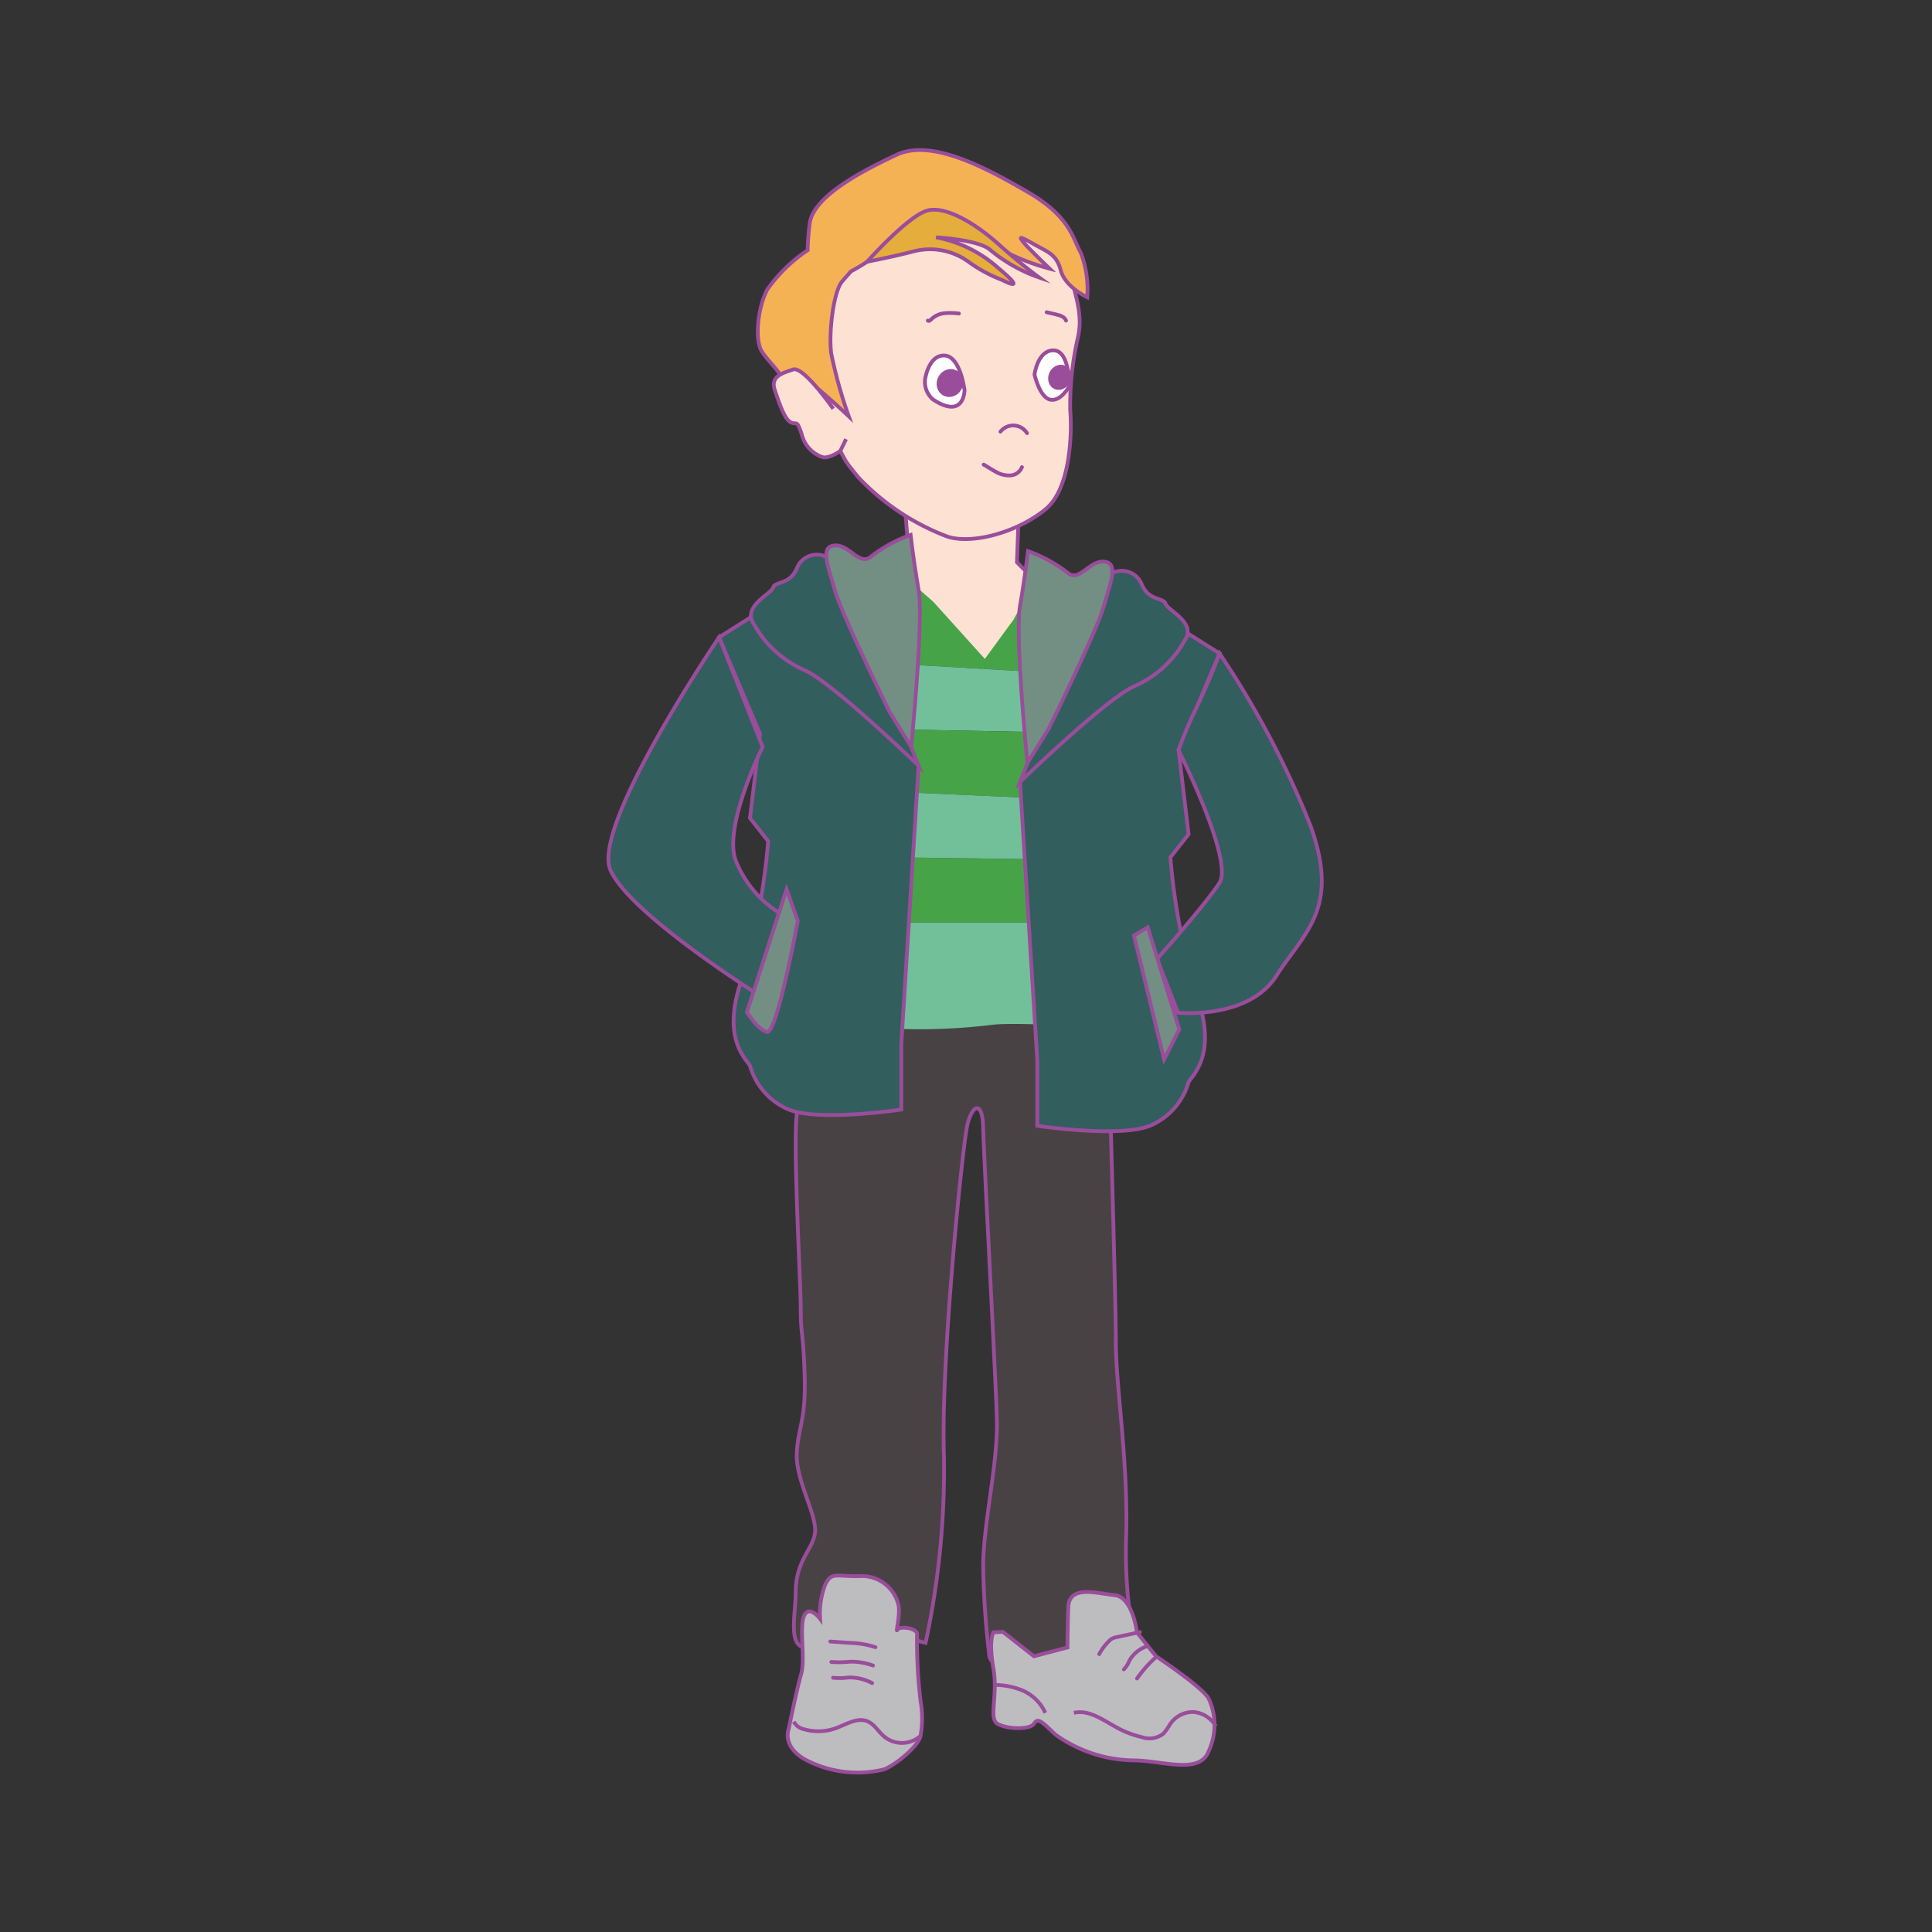 <svg id="word" xmlns="http://www.w3.org/2000/svg" viewBox="0 0 160 160"><rect x="0" y="0" width="160" height="160" fill="#333333" stroke="none"/><defs><style>.cls-1{fill:#494244;}.cls-1,.cls-12,.cls-13,.cls-14,.cls-15,.cls-2,.cls-3,.cls-4,.cls-5,.cls-6,.cls-7,.cls-9{stroke:#994d9b;stroke-width:0.312px;}.cls-1,.cls-12,.cls-13,.cls-15,.cls-3,.cls-4,.cls-6,.cls-9{stroke-miterlimit:10;}.cls-2,.cls-5{fill:#fde1d3;}.cls-3{fill:#bdbdbf;}.cls-14,.cls-15,.cls-4{fill:none;}.cls-14,.cls-15,.cls-5{stroke-linecap:round;}.cls-6{fill:#f5b255;}.cls-7{fill:#fff;}.cls-8{fill:#994d9b;}.cls-9{fill:#e5ad3c;}.cls-10{fill:#71c09a;}.cls-11{fill:#47a347;}.cls-12{fill:#325e5e;}.cls-13{fill:#738f83;}</style></defs><path class="cls-1" d="M66.64,78.94s-.331,10.594-.653,13.336.325,13.86.327,16.1.218,1.994.326,5.609-.548,4.238-.653,6.356,1.52,4.862,1.52,6.357-1.594,2.368-1.609,5.111-1.24,6.453,3.542,3.7c2.07-1.192,5.481-.209,5.78.04a5.448,5.448,0,0,0,1.434.5,68.428,68.428,0,0,0,1.518-15.58c-.271-7.852,1.555-25.7,1.942-27.321s1.252-2.119,1.306.249,1.029,20.466,1.137,24.081-1.082,8.475-1.137,12.09a71.313,71.313,0,0,0,.488,7.354c0,.872.866,1.122,2.49,1.745s6.28.5,7.688,0a3.741,3.741,0,0,0,1.949-2.244,39.747,39.747,0,0,1-.758-9.6c.108-6.232-.866-11.966-.866-15.7s-.758-29.689-.758-29.689L74.405,79.812Z"/><polygon class="cls-2" points="74.93 41.823 75.461 48.351 81.453 55.236 87.481 49.851 84.22 46.564 84.367 42.571 74.93 41.823"/><path class="cls-3" d="M82.264,135.181s-.4.709,0,2.959-.4,4.15.329,4.606,2.708.532,3.038,0,.661-.152,1.784.912a11.364,11.364,0,0,0,6.472,2.129c2.312,0,5.482,1.216,6.209-.76a5.144,5.144,0,0,0,0-4.358c-.529-.964-4.36-3.505-4.36-3.505l-1.585-1.983s-.33-2.927-1.849-3.079-3.765-.863-3.831,1.013-.066,3.321-.066,3.321l-2.774.728-2.575-2.021Z"/><path class="cls-4" d="M82.257,139.544a6.04,6.04,0,0,1,2.456.468,3.671,3.671,0,0,1,1.856,1.84"/><path class="cls-4" d="M88.937,141.85c1.285-.3,2.5.665,3.689,1.292a8.017,8.017,0,0,0,1.917.715,1.9,1.9,0,0,0,1.808-.285,5.508,5.508,0,0,0,.557-.79,2.28,2.28,0,0,1,1.932-1,2.345,2.345,0,0,1,1.851,1.185"/><path class="cls-3" d="M65.319,143.172s-.664,1.6,1.69,2.71a9.242,9.242,0,0,0,6.218.647c1.087-.439,3.019-2.106,3.019-2.871a7.8,7.8,0,0,0,0-2.71,42.307,42.307,0,0,1-.3-5.629c0-.486-1.449-.695-1.63-.347s.284-1.321.082-2.085a3.1,3.1,0,0,0-3.1-2.363c-2.053.07-2.408-.4-2.955.7a6.7,6.7,0,0,0-.426,2.842s-.88-1.181-1.316-.278.109,3.6-.254,4.856S65.319,143.172,65.319,143.172Z"/><path class="cls-4" d="M65.736,142.578a1.246,1.246,0,0,0,.867.635,4.272,4.272,0,0,0,2.64-.1c.889-.327,1.834-.951,2.689-.519.48.243.8.773,1.21,1.148a2.312,2.312,0,0,0,3.033.068"/><path class="cls-5" d="M84.993,18.091s2.814,1.378,3.419,3.809,1.292,4.048.874,5.977a25.071,25.071,0,0,0-.657,6.078c.133,1.453.153,6.37-2.01,8.189s-5.9,2.971-8.115,2.311a19.763,19.763,0,0,1-7.42-4.923c-1.454-1.78-.77-1.017-2.226-3.439S64.605,28.381,66.593,23.9s4.738-8.145,7.586-8.56S83.709,16.4,84.993,18.091Z"/><path class="cls-6" d="M70.464,22.479a15.353,15.353,0,0,0,2.861-1.951c1.465-1.26,2.745-2.792,5.017-2.464s3.126,1.581,4.053,2.318a18.355,18.355,0,0,0,4.529,1.867s-1.865-1.8-2.122-2.14-.654-.729.668.027,2.016.891,2.38,2.262,2.189,2.221,2.189,2.221a8.51,8.51,0,0,0-.525-3.672c-.685-1.19-.851-2.978-4.353-5.017s-8.022-4.465-10.908-3.111-6.939,3.465-7.2,5.715a20.394,20.394,0,0,0-.167,2.187,12.813,12.813,0,0,0-3.348,3.264c-.8,1.527-1.047,4.181-.448,5.115s1.666,1.778,1.8,2.589-.051-1.834,1.7-.444,3.7,3.233,3.7,3.233a37.687,37.687,0,0,1-1.455-5.226c-.219-1.708.193-5.133.913-5.953Z"/><path class="cls-2" d="M69.007,33.85s-2.476-3.545-3.322-3.252-1.908.547-1.521,1.7.815,2.428,1.328,2.679.468-.3.9.975A2.661,2.661,0,0,0,68.1,37.854c.554.165,1.487-.505,1.487-.505l.482-.982"/><path class="cls-7" d="M76.608,31.444s.262-2.043,1.6-2,1.671,2.88,1.671,2.88-.019,2.464-2.617.756A1.914,1.914,0,0,1,76.608,31.444Z"/><ellipse class="cls-8" cx="78.672" cy="31.72" rx="1.169" ry="1.085" transform="translate(15.532 88.367) rotate(-63.856)"/><path class="cls-7" d="M85.672,31.017s.262-2.042,1.6-2S88.545,32,88.545,32s-.7,1.289-1.576,1.095S85.672,31.017,85.672,31.017Z"/><ellipse class="cls-8" cx="87.761" cy="31.249" rx="1.059" ry="0.937" transform="translate(22.958 98.174) rotate(-65.522)"/><path class="cls-9" d="M71.809,21.677s2.248-.436,3.862-.864a5.437,5.437,0,0,1,4.611.921A12.106,12.106,0,0,0,83.025,23.2s2.292,1.2-.391-1.037a10.665,10.665,0,0,0-5.114-2.51s3.466.189,4.461,1.021a12.89,12.89,0,0,0,4.088,2.312S84.5,21.85,82.721,20.247s-4.286-3.2-5.875-2.823S71.809,21.677,71.809,21.677Z"/><path class="cls-10" d="M63.16,81.367a11.7,11.7,0,0,0,6.886,3.49,49.375,49.375,0,0,0,12.228,0c2.493-.25,11.634.395,11.634.395a23.691,23.691,0,0,1-1.78-8c0-.272,0-.567,0-.872H63.662Z"/><path class="cls-11" d="M91.231,51.888l-4.475-3.515-1.277.836a8.234,8.234,0,0,0-1.541,2.108l-2.376,3.251-4.274-4.736-2.137-1.87L68.6,51.577a10.709,10.709,0,0,1,1.378,3.149l21.549,1.261C91.376,53.735,91.231,51.888,91.231,51.888Z"/><path class="cls-10" d="M91.529,55.987,69.98,54.726a6.459,6.459,0,0,1,.185,2.086,14.533,14.533,0,0,0,.339,3.52l21.312.41C91.745,59.278,91.635,57.537,91.529,55.987Z"/><path class="cls-11" d="M67.769,70.919a3.022,3.022,0,0,1-.81,1.224,24.668,24.668,0,0,1-2.971,1l-.326,3.241H92.124c-.011-1.473-.045-3.292-.084-5.14Z"/><path class="cls-11" d="M91.89,63.106c0-.585-.029-1.417-.074-2.364L70.5,60.332a8.3,8.3,0,0,1-.258,5.073l21.69.97C91.909,65.044,91.89,63.889,91.89,63.106Z"/><path class="cls-10" d="M91.936,66.375l-21.69-.97c-.022.044-.037.088-.06.132-.976,1.85-1.779,4.038-2.417,5.382l24.271.322C92.005,69.555,91.965,67.855,91.936,66.375Z"/><path class="cls-12" d="M68.707,46.983s-.339,4.56.848,6.039,6.521,10.4,6.521,10.4L74.64,86.5v5.387s-6.781,1.025-9.323,0a5.567,5.567,0,0,1-3.2-3.614c-.355-.616-2.39-2.3-.7-7.125a54.181,54.181,0,0,0,2.2-11.486L62.112,67.75l.831-6.97-3.39-8Z"/><path class="cls-12" d="M68.251,46.041a1.771,1.771,0,0,0-2.225.942c-.574,1.479-1.838,1.132-2,1.675s-2.6,1.568-1.593,3.028a8.846,8.846,0,0,0,4.163,3.8c2.3.986,9.476,7.931,9.476,7.931L69.615,46.983l.144-1.037Z"/><path class="cls-13" d="M75.413,44.3A11.791,11.791,0,0,0,72.2,46.041c-1.005.942-1.822-.955-3.065-.869s-.58,1.636,0,3.691,4.547,10.114,4.547,10.114l1.779,2.878s1.046-10.495.615-12.992S75.413,44.3,75.413,44.3Z"/><path class="cls-12" d="M91.841,48.323s.339,4.56-.848,6.039-6.522,10.4-6.522,10.4l1.436,23.082v5.387s6.781,1.025,9.324,0a5.563,5.563,0,0,0,3.2-3.613c.356-.617,2.39-2.3.695-7.126A54.252,54.252,0,0,1,96.926,71l1.509-1.912-.831-6.97L101,54.116Z"/><path class="cls-12" d="M92.3,47.381a1.771,1.771,0,0,1,2.225.942c.575,1.479,1.839,1.132,2,1.675s2.6,1.568,1.594,3.028a8.849,8.849,0,0,1-4.164,3.8c-2.3.986-9.476,7.931-9.476,7.931l6.461-16.436-.143-1.037Z"/><path class="cls-13" d="M85.135,45.643a11.791,11.791,0,0,1,3.213,1.738c1,.942,1.821-.955,3.064-.869s.581,1.636,0,3.691-4.547,10.114-4.547,10.114L85.086,63.2S84.041,52.7,84.471,50.2,85.135,45.643,85.135,45.643Z"/><path class="cls-14" d="M82.853,35.748a1.348,1.348,0,0,1,2.2.123"/><path class="cls-14" d="M81.465,38.477c.359.2.692.436,1.056.622a2.126,2.126,0,0,0,1.177.272,1.1,1.1,0,0,0,.936-.686"/><path class="cls-14" d="M76.838,26.548c.083.076.206-.023.283-.1a1.792,1.792,0,0,1,1.079-.505,5.394,5.394,0,0,1,1.211.023"/><path class="cls-14" d="M86.678,25.858l.8.186c.324.075.7.194.806.507"/><path class="cls-12" d="M59.553,52.776s-10.6,15.595-9,19.275S63.16,82.607,63.16,82.607l1.423-6.973a9.162,9.162,0,0,1-3.662-4.393c-1.024-2.87,2.239-9.386,2.239-9.386Z"/><path class="cls-12" d="M97.6,62.121s4.59,9.155,3.391,10.995-5.17,6.3-5.17,6.3l1.743,4.455s5.811.583,8.135-3.05,5.327-5.568,2.809-12.493A75.389,75.389,0,0,0,101,54.116s-.636,1.781-1.838,4.338A34.908,34.908,0,0,0,97.6,62.121Z"/><path class="cls-13" d="M65.141,73.65,61.859,83.818s.813,1.356,1.641,1.647,2.57-9.2,2.57-9.2Z"/><polygon class="cls-13" points="93.908 77.474 96.406 87.739 97.665 85.252 95.051 76.796 93.908 77.474"/><path class="cls-15" d="M94.408,135.163l-1.947.421a1.236,1.236,0,0,0-.368.122,1,1,0,0,0-.2.155,4.458,4.458,0,0,0-.861,1.126"/><path class="cls-15" d="M95.041,136.322a2.575,2.575,0,0,0-1.526,1.239,2.043,2.043,0,0,1-.444.689"/><path class="cls-15" d="M95.634,137.325a10.51,10.51,0,0,0-1.471,1.681"/><path class="cls-15" d="M68.76,135.943l1.634.115a7.3,7.3,0,0,1,2.107.358"/><path class="cls-15" d="M68.848,137.638a8.606,8.606,0,0,0,1.522-.023,5.245,5.245,0,0,1,1.93.318"/><path class="cls-15" d="M68.989,138.943a5.5,5.5,0,0,0,1.256-.018,3.889,3.889,0,0,1,1.982.464"/></svg>
